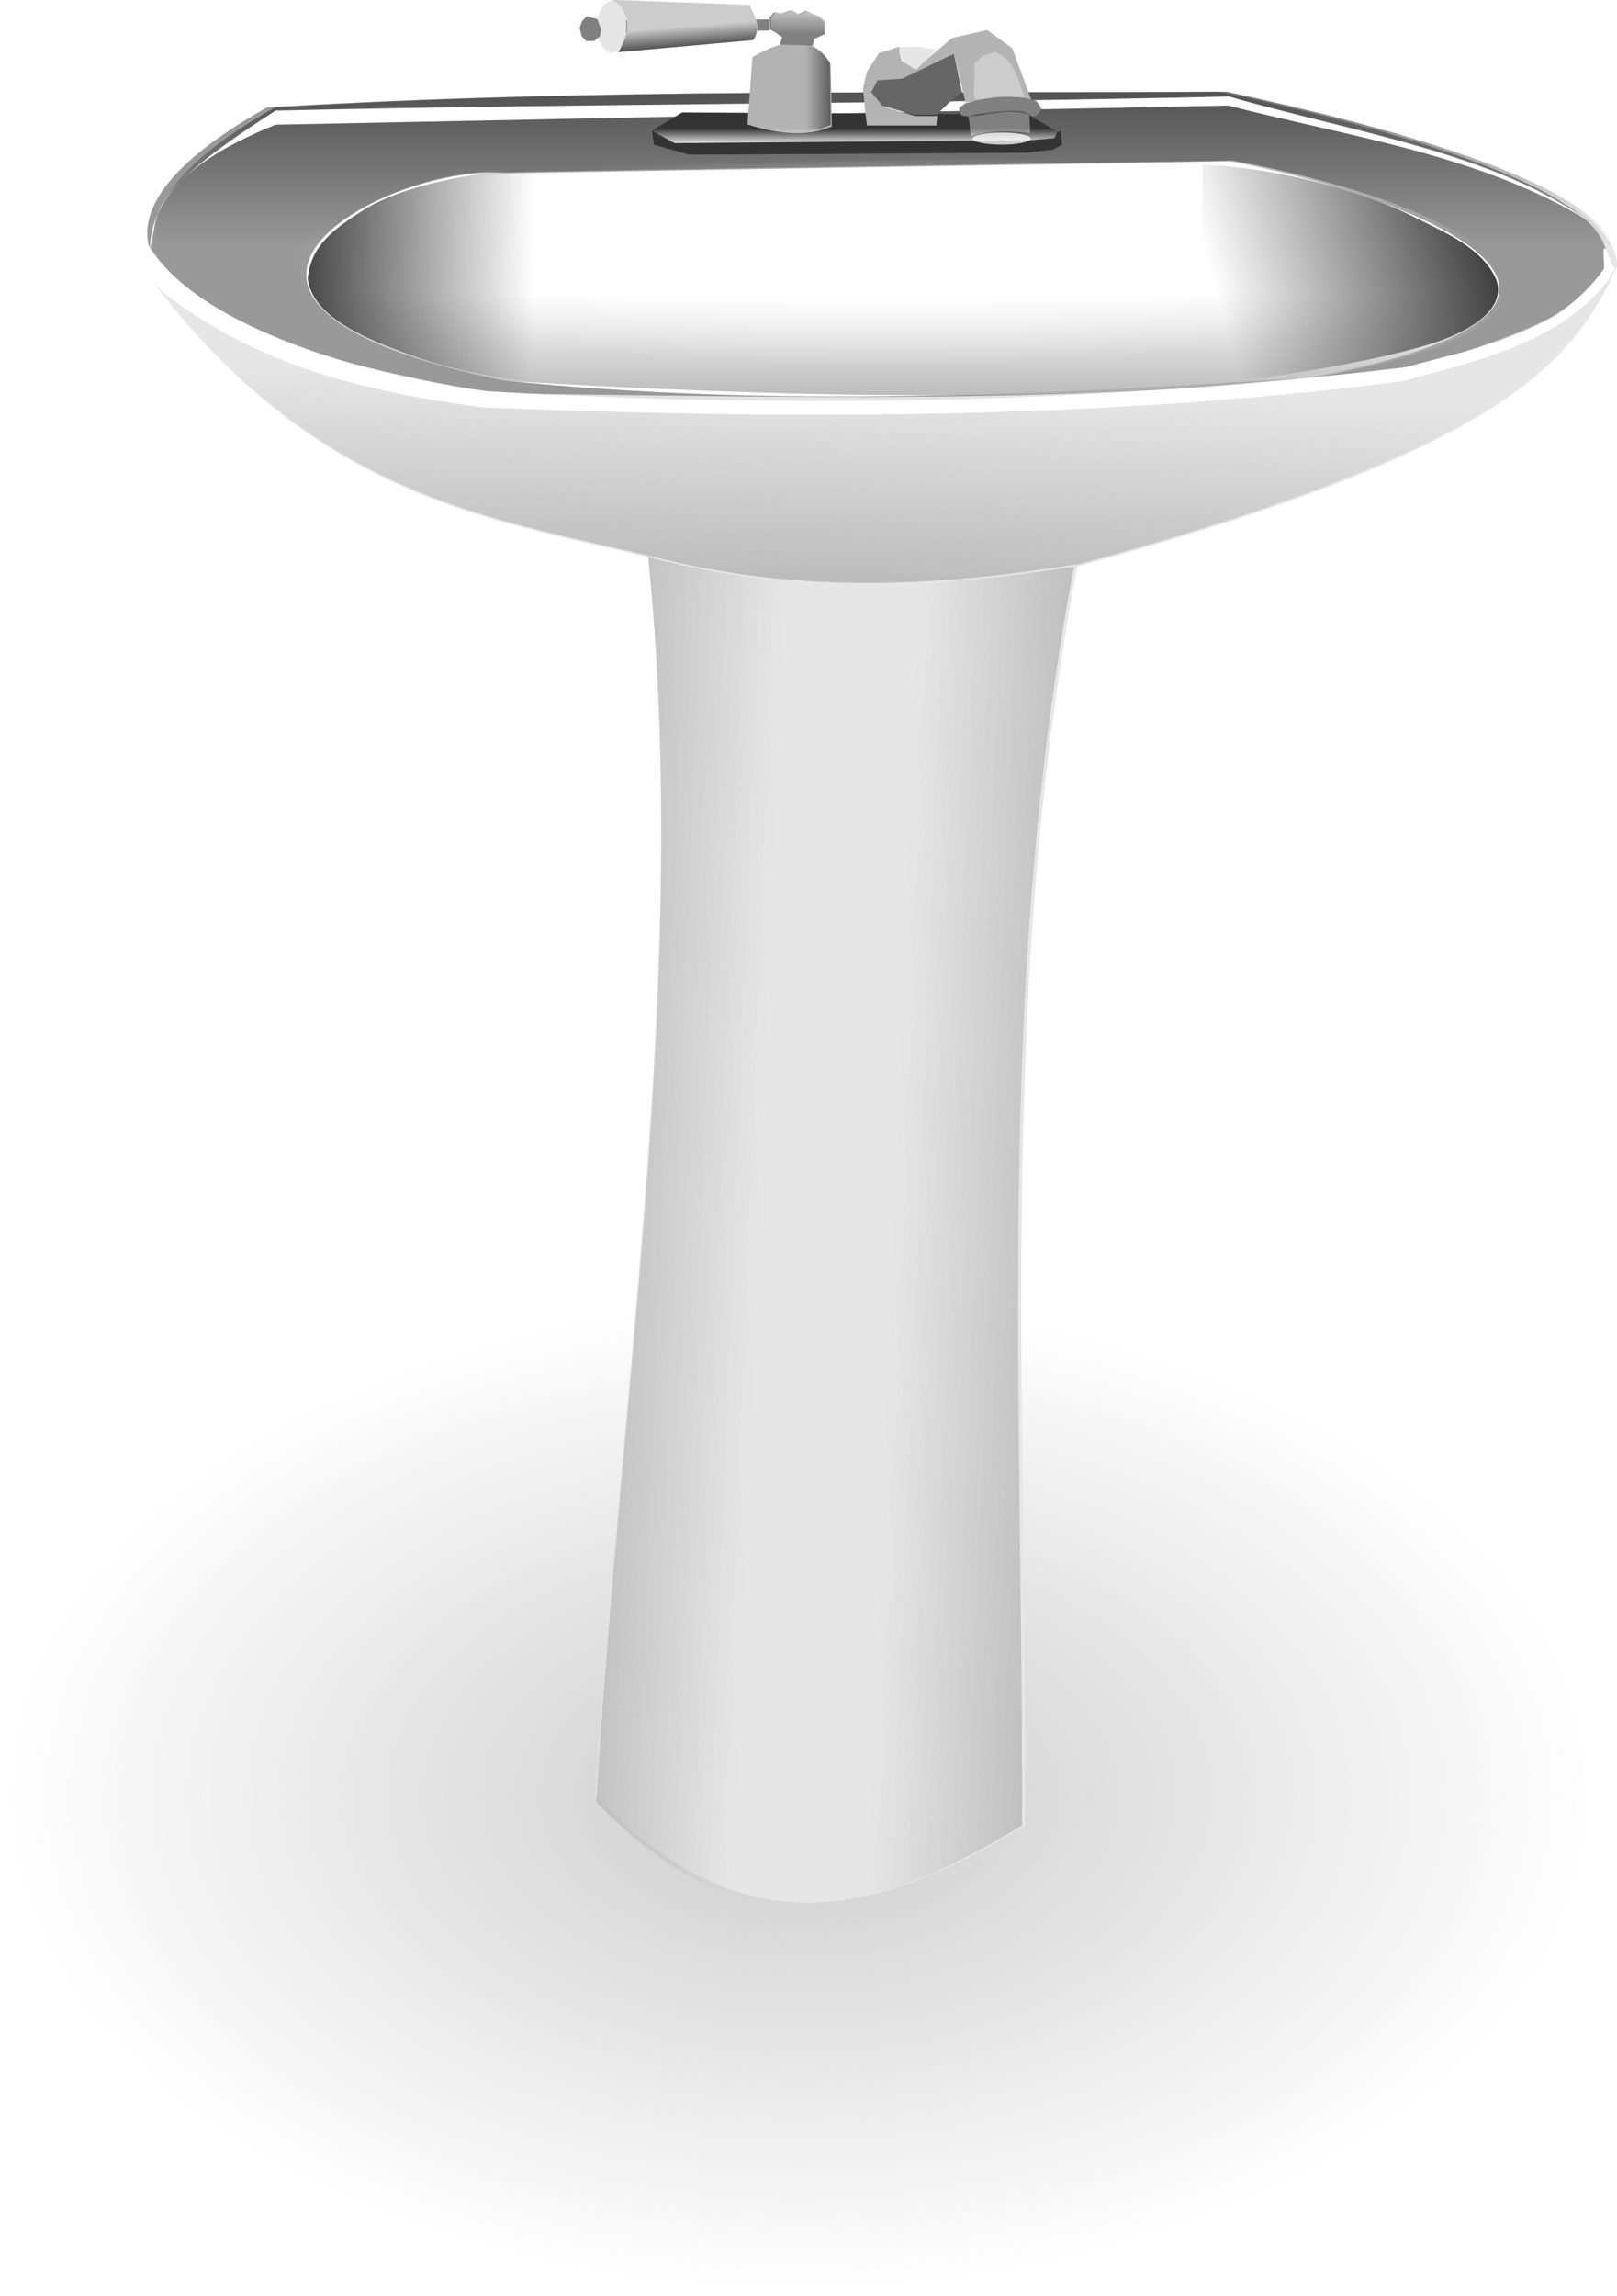 <?xml version="1.0" encoding="UTF-8" standalone="no"?>
<svg
   xmlns:dc="http://purl.org/dc/elements/1.1/"
   xmlns:cc="http://creativecommons.org/ns#"
   xmlns:rdf="http://www.w3.org/1999/02/22-rdf-syntax-ns#"
   xmlns:svg="http://www.w3.org/2000/svg"
   xmlns="http://www.w3.org/2000/svg"
   xmlns:xlink="http://www.w3.org/1999/xlink"
   xmlns:sodipodi="http://sodipodi.sourceforge.net/DTD/sodipodi-0.dtd"
   xmlns:inkscape="http://www.inkscape.org/namespaces/inkscape"
   viewBox="0 0 306.275 434.726"
   version="1.1"
   id="svg108"
   sodipodi:docname="sink.svg"
   width="81.035mm"
   height="115.021mm"
   inkscape:version="1.0.2-2 (e86c870879, 2021-01-15)">
  <sodipodi:namedview
     pagecolor="#ffffff"
     bordercolor="#666666"
     borderopacity="1"
     objecttolerance="10"
     gridtolerance="10"
     guidetolerance="10"
     inkscape:pageopacity="0"
     inkscape:pageshadow="2"
     inkscape:window-width="1920"
     inkscape:window-height="1017"
     id="namedview110"
     showgrid="false"
     units="mm"
     inkscape:zoom="0.57113489"
     inkscape:cx="356.90697"
     inkscape:cy="547.58645"
     inkscape:window-x="-8"
     inkscape:window-y="-8"
     inkscape:window-maximized="1"
     inkscape:current-layer="svg108"
     inkscape:document-rotation="0" />
  <defs
     id="defs36">
    <linearGradient
       id="d">
      <stop
         stop-color="#ccc"
         offset="0"
         id="stop2" />
      <stop
         stop-color="#ccc"
         stop-opacity="0"
         offset="1"
         id="stop4" />
    </linearGradient>
    <linearGradient
       id="c">
      <stop
         stop-color="#fff"
         offset="0"
         id="stop7" />
      <stop
         stop-color="#fff"
         stop-opacity="0"
         offset="1"
         id="stop9" />
    </linearGradient>
    <linearGradient
       id="a">
      <stop
         stop-color="#333"
         offset="0"
         id="stop12" />
      <stop
         stop-color="#333"
         stop-opacity="0"
         offset="1"
         id="stop14" />
    </linearGradient>
    <linearGradient
       id="b">
      <stop
         stop-color="#b3b3b3"
         offset="0"
         id="stop17" />
      <stop
         stop-color="#b3b3b3"
         stop-opacity="0"
         offset="1"
         id="stop19" />
    </linearGradient>
    <linearGradient
       id="r"
       x1="278.07"
       x2="350.92"
       y1="629.84"
       y2="632.69"
       gradientUnits="userSpaceOnUse"
       xlink:href="#b"
       gradientTransform="matrix(0.533,0,0,0.533,-43.438,-100.536)" />
    <linearGradient
       id="q"
       x1="472.44"
       x2="399.58"
       y1="610.85"
       y2="607.99"
       gradientUnits="userSpaceOnUse"
       xlink:href="#b"
       gradientTransform="matrix(0.533,0,0,0.533,-43.438,-100.536)" />
    <linearGradient
       id="p"
       x1="410.71"
       x2="410"
       y1="89.505"
       y2="80.576"
       gradientUnits="userSpaceOnUse"
       xlink:href="#a" />
    <linearGradient
       id="o"
       x1="463.93"
       x2="450.71"
       gradientUnits="userSpaceOnUse"
       xlink:href="#a" />
    <linearGradient
       id="n"
       x2="0"
       y1="74.148"
       y2="83.434"
       gradientUnits="userSpaceOnUse"
       xlink:href="#d" />
    <linearGradient
       id="m"
       x2="0"
       y1="123.08"
       y2="117.01"
       gradientUnits="userSpaceOnUse"
       xlink:href="#c" />
    <linearGradient
       id="l"
       x1="617.2"
       x2="518.21"
       y1="279.6"
       y2="308.38"
       gradientUnits="userSpaceOnUse"
       xlink:href="#a"
       gradientTransform="matrix(0.533,0,0,0.533,-43.438,-100.536)" />
    <linearGradient
       id="k"
       x1="181.32"
       x2="271.23"
       y1="275.55"
       y2="277.07"
       gradientUnits="userSpaceOnUse"
       xlink:href="#a"
       gradientTransform="matrix(0.533,0,0,0.533,-43.438,-100.536)" />
    <linearGradient
       id="j"
       x1="408.66"
       x2="407.23"
       y1="221.44"
       y2="270.01"
       gradientUnits="userSpaceOnUse"
       xlink:href="#c"
       gradientTransform="matrix(0.533,0,0,0.533,-43.438,-100.536)" />
    <linearGradient
       id="i"
       x2="0"
       y1="333.46"
       y2="292.03"
       gradientUnits="userSpaceOnUse"
       xlink:href="#b"
       gradientTransform="matrix(0.533,0,0,0.533,-43.438,-100.536)" />
    <linearGradient
       id="h"
       x2="0"
       y1="196.65"
       y2="276.65"
       gradientUnits="userSpaceOnUse"
       xlink:href="#a"
       gradientTransform="matrix(0.533,0,0,0.533,-43.438,-100.536)" />
    <linearGradient
       id="g"
       x1="382.86"
       x2="385.71"
       y1="409.51"
       y2="325.22"
       gradientUnits="userSpaceOnUse"
       xlink:href="#b"
       gradientTransform="matrix(0.533,0,0,0.533,-43.438,-100.536)" />
    <radialGradient
       id="f"
       cx="388.57"
       cy="838.08"
       r="254.29"
       gradientTransform="matrix(0.595,0,0,0.37,-79.883,29.854)"
       gradientUnits="userSpaceOnUse"
       xlink:href="#d" />
    <radialGradient
       id="e"
       cx="35.714"
       cy="439.51"
       r="211.81"
       gradientTransform="matrix(0.533,0,0,0.094,149.359,7.953)"
       gradientUnits="userSpaceOnUse"
       xlink:href="#c" />
  </defs>
  <path
     d="m 302.541,340.025 a 151.272,94.111 0 1 1 -302.538,0 151.272,94.111 0 1 1 302.538,0 z"
     fill="url(#f)"
     id="path38"
     style="fill:url(#f);stroke-width:0.675" />
  <path
     d="m 194.194,345.512 c -33.802,21.072 -56.89,19.652 -81.364,-5.389 4.601,-78.313 17.991,-158.78 9.699,-237.093 35.516,7.186 64.155,8.067 82.441,-0.539 -16.279,81.359 -10.444,162.989 -10.777,243.02 z"
     fill="#e6e6e6"
     id="path40"
     style="stroke-width:0.533" />
  <path
     d="m 194.29,346.552 c -33.802,21.072 -56.89,19.652 -81.364,-5.389 4.601,-78.313 17.991,-158.78 9.699,-237.093 35.516,7.186 64.155,8.067 82.441,-0.539 -16.279,81.359 -10.444,162.989 -10.777,243.02 z"
     fill="url(#r)"
     id="path42"
     style="fill:url(#r);stroke-width:0.533" />
  <path
     d="m 193.575,345.565 c -33.802,21.072 -56.89,19.652 -81.364,-5.389 4.601,-78.313 17.991,-158.78 9.699,-237.093 35.516,7.186 64.155,8.067 82.441,-0.539 -16.279,81.359 -10.444,162.989 -10.777,243.02 z"
     fill="url(#q)"
     id="path44"
     style="fill:url(#q);stroke-width:0.533" />
  <path
     d="m 126.027,106.264 c 27.5,6.652 53.309,4.846 78.67,0.808 81.204,-22.046 93.729,-39.47 101.57,-56.581 0.183,-3.682 -2.957,-7.903 -9.161,-11.585 L 27.682,42.948 c 0.577,3.432 0.224,7.476 2.155,11.585 32.061,40.964 64.123,43.875 96.183,51.729 z"
     fill="#e6e6e6"
     id="path46"
     style="stroke-width:0.533" />
  <path
     d="m 125.931,105.938 c 27.5,6.652 53.309,4.846 78.67,0.808 81.204,-22.046 93.729,-39.47 101.57,-56.581 0.183,-3.682 -2.957,-7.903 -9.161,-11.585 L 27.586,42.622 c 0.577,3.432 0.224,7.476 2.155,11.585 32.061,40.964 64.123,43.875 96.183,51.729 z"
     fill="url(#g)"
     id="path48"
     style="fill:url(#g);stroke-width:0.533" />
  <path
     d="M 267.743,69.356 C 340.007,50.162 293.322,30.699 230.832,17.357 170.998,17.73 111.75,16.637 50.587,20.321 7.285,44.714 28.309,63.544 93.964,74.475 152.278,75.114 210.806,76.993 267.739,69.356 Z"
     fill="#999999"
     id="path50"
     style="stroke-width:0.533" />
  <path
     d="M 269.258,69.377 C 341.522,50.183 294.836,30.721 232.347,17.379 172.513,17.751 113.265,16.658 52.102,20.342 8.8,44.735 29.824,63.565 95.479,74.496 153.793,75.135 212.321,77.014 269.254,69.377 Z"
     fill="url(#h)"
     id="path52"
     style="fill:url(#h);stroke-width:0.533" />
  <path
     d="m 95.584,32.8 c -22.275,-1.871 -72.029,24.524 0,39.248 51.282,5.225 101.917,2.694 152.491,-0.561 70.055,-13.095 22.508,-33.885 -15.088,-40.931 z"
     fill="#ffffff"
     id="path54"
     style="stroke-width:0.533" />
  <path
     d="m 96.075,34.411 c -22.275,-1.798 -72.029,23.569 0,37.719 50.262,2.949 100.807,4.347 152.491,-0.539 70.055,-12.584 22.508,-32.565 -15.088,-39.336 z"
     fill="url(#i)"
     id="path56"
     style="fill:url(#i);stroke-width:0.533" />
  <path
     d="m 96.075,32.571 c -22.275,-1.798 -72.029,23.569 0,37.719 L 248.566,69.751 c 70.055,-12.584 22.508,-32.565 -15.088,-39.336 z"
     fill="url(#j)"
     id="path58"
     style="fill:url(#j);stroke-width:0.533" />
  <path
     d="m 92.586,74.087 c 59.147,3.401 117.141,2.185 173.743,-4.572 13.499,-3.889 28.012,-5.545 37.393,-18.494 0.438,-0.605 -0.849,-7.331 1.281,-1.891 0.357,2.228 1.662,0.438 -0.191,3.62 C 295.8,64.652 280.491,68.16 265.568,72.182 208.71,79.463 150.315,79.445 91.441,77.136 70.06,74.221 49.142,69.704 30.475,55.036 27.895,51.734 27.5,48.432 27.427,45.13 35.634,61.448 68.858,71.145 92.58,74.088 Z"
     fill="#ffffff"
     id="path60"
     style="stroke-width:0.533" />
  <path
     d="m 52.2,20.937 c 60.203,-1.345 120.4,-1.287 180.603,-2.667 23.997,6.898 49.863,10.597 68.204,23.623 C 280.477,29.301 255.97,25.985 232.617,19.984 L 52.206,23.604 C 38.72,29.068 28.737,36.014 28.392,47.037 30.409,40.516 26.202,37.532 52.206,20.937 Z"
     fill="#ffffff"
     id="path62"
     style="stroke-width:0.533" />
  <path
     d="m 92.981,31.541 c -22.275,-1.798 -72.029,23.569 0,37.719 L 245.472,68.722 c 70.055,-12.584 22.508,-32.565 -15.088,-39.336 z"
     fill="url(#e)"
     id="path64"
     style="fill:url(#e);stroke-width:0.533" />
  <path
     d="m 106.733,32.288 7.188,40.277 C 101.283,73.039 88.681,71.256 76.769,66.857 70.181,64.424 59.158,60.258 58.292,52.751 58.844,46.432 63.385,43.273 68.707,39.856 79.378,33.006 102.31,31.126 106.733,32.288 Z"
     fill="url(#k)"
     id="path66"
     style="fill:url(#k);stroke-width:0.533" />
  <path
     d="m 227.795,31.189 -0.316,41.689 c 13.668,-1.355 33.894,-4.517 44.818,-8.203 5.818,-1.963 12.964,-5.984 11.181,-11.545 -2.478,-6.144 -9.906,-9.179 -16.217,-12.335 -9.881,-4.942 -26.542,-9.193 -39.466,-9.607 z"
     fill="url(#l)"
     id="path68"
     style="fill:url(#l);stroke-width:0.533" />
  <g
     transform="matrix(0.533,0,0,0.533,-87.623,-38.029)"
     id="g106">
    <path
       d="m 396.79,122.72 12.5,3.571 119.64,-0.714 9.643,-1.071 3.214,-1.786 -0.357,-5 -3.571,2.143 h -14.286 l -113.57,2.5 -13.929,-4.643 z"
       fill="#333333"
       id="path70" />
    <path
       d="m 396.07,117.72 8.571,4.643 127.14,-1.071 7.857,-0.714 1.071,-2.143 -11.072,-6.429 -122.86,-0.714 z"
       fill="#333333"
       id="path72" />
    <path
       d="m 431.79,91.648 c 11.659,-6.934 21.427,-7.678 27.857,2.5 l 0.357,22.143 c -8.938,3.743 -19.162,2.665 -30,-0.714 z"
       fill="#b3b3b3"
       id="path74" />
    <path
       d="m 437.68,78.255 -61.607,0.357 -0.179,4.643 61.964,-1.071 z"
       fill="#808080"
       id="path76" />
    <path
       d="m 381.79,71.291 48.929,1.786 c 1.98,4.167 4.503,8.333 1.429,12.5 l -47.857,4.286 c 4.739,-8.129 3.713,-14.252 -2.5,-18.571 z"
       fill="#cccccc"
       id="path78" />
    <path
       d="m 437.86,77.541 1.607,-1.786 2.857,0.357 3.214,-1.071 2.5,1.429 2.679,-1.25 2.5,1.25 2.143,0.714 1.964,1.786 0.179,4.464 -3.75,1.786 -0.536,2.321 -11.607,-0.357 0.714,-2.679 -2.321,-1.607 -1.964,-1.071 z"
       fill="#808080"
       id="path80" />
    <path
       transform="translate(-560,34.286)"
       d="m 946.96,46.559 c 0,5.079 -2.318,9.196 -5.179,9.196 -2.86,0 -5.179,-4.117 -5.179,-9.196 0,-5.079 2.318,-9.196 5.179,-9.196 2.86,0 5.179,4.117 5.179,9.196 z"
       fill="#e6e6e6"
       id="path82" />
    <path
       d="m 372.86,77.184 3.75,0.893 1.429,3.75 -0.357,2.321 -2.143,1.786 h -2.857 l -1.607,-1.786 -0.714,-2.857 0.893,-2.5 z"
       fill="#808080"
       id="path84" />
    <path
       d="m 503.39,90.219 4.107,17.5 c 7.853,-1.13 15.765,-3.142 23.393,-0.893 l -6.786,-18.393 -8.928,-6.429 -12.5,2.857 -13.036,11.071 -4.822,-3.036 -0.893,-3.393 0.178,-1.607 -7.321,2.321 -4.286,6.607 -1.429,5.893 0.714,7.321 0.714,5.893 h 24.643 l 0.357,-3.393 h -7.857 l -11.072,-3.214 -4.643,-5.714 2.321,-3.571 8.929,-0.536 8.393,-3.214 6.25,-3.75 z"
       fill="#b3b3b3"
       id="path86" />
    <path
       d="m 484.29,88.076 6.25,-0.179 5.893,0.893 0.357,0.536 -6.607,6.607 -4.643,-2.5 -1.607,-3.929 z"
       fill="#e6e6e6"
       id="path88" />
    <path
       d="m 510.89,106.65 17.5,-0.893 -2.679,-8.036 -3.036,-5 -4.464,-3.036 -4.464,1.429 -3.036,2.857 v 5.179 l -0.357,4.821 z"
       fill="#cccccc"
       id="path90" />
    <path
       d="m 507.5,112.9 6.786,-1.429 c 4.857,-0.521 9.812,-1.163 13.75,-0.536 l 3.571,1.786 c 1.702,-0.443 2.326,-1.533 2.857,-2.679 -0.76,-1.649 -1.625,-2.983 -2.857,-3.214 -8.656,-2.107 -16.575,-0.897 -24.286,1.25 l -2.143,1.786 0.893,2.5 2.5,0.357 0.893,6.964 c 6.267,-1.871 13.377,-2.056 21.071,-1.071 l -0.357,-6.607 c -3.585,-0.965 -7.368,-1.236 -11.429,-0.536 l -10.179,1.25"
       fill="#808080"
       id="path92" />
    <path
       d="m 497.14,112.18 5.178,-5 3.929,-3.214 -2.857,-13.571 -18.393,8.929 -8.75,0.536 -2.321,4.107 4.107,5 11.429,3.214 z"
       fill="#666666"
       id="path94" />
    <path
       d="m 381.6,71.291 48.929,1.786 c 1.98,4.167 4.503,8.333 1.429,12.5 l -47.857,4.286 c 4.739,-8.129 3.713,-14.252 -2.5,-18.571 z"
       fill="url(#p)"
       id="path96"
       style="fill:url(#p)" />
    <path
       d="m 431.43,91.098 c 11.659,-6.934 21.427,-7.678 27.857,2.5 l 0.357,22.143 c -8.938,3.743 -19.162,2.665 -30,-0.714 z"
       fill="url(#o)"
       id="path98"
       style="fill:url(#o)" />
    <path
       d="m 438.39,77.541 1.607,-1.786 2.857,0.357 3.214,-1.071 2.5,1.429 2.679,-1.25 2.5,1.25 2.143,0.714 1.964,1.786 0.179,4.464 -3.75,1.786 -0.536,2.321 -11.607,-0.357 0.714,-2.679 -2.321,-1.607 -1.964,-1.071 z"
       fill="url(#n)"
       id="path100"
       style="fill:url(#n)" />
    <path
       transform="translate(5.357,31.786)"
       d="m 525.36,88.791 c 0,1.183 -4.637,2.143 -10.357,2.143 -5.72,0 -10.357,-0.959 -10.357,-2.143 0,-1.184 4.637,-2.143 10.357,-2.143 5.72,0 10.357,0.959 10.357,2.143 z"
       fill="#cccccc"
       id="path102" />
    <path
       d="m 395.54,117.54 8.571,4.643 127.14,-1.071 7.857,-0.714 1.071,-2.143 -11.072,-6.429 -122.86,-0.714 z"
       fill="url(#m)"
       id="path104"
       style="fill:url(#m)" />
  </g>
</svg>
